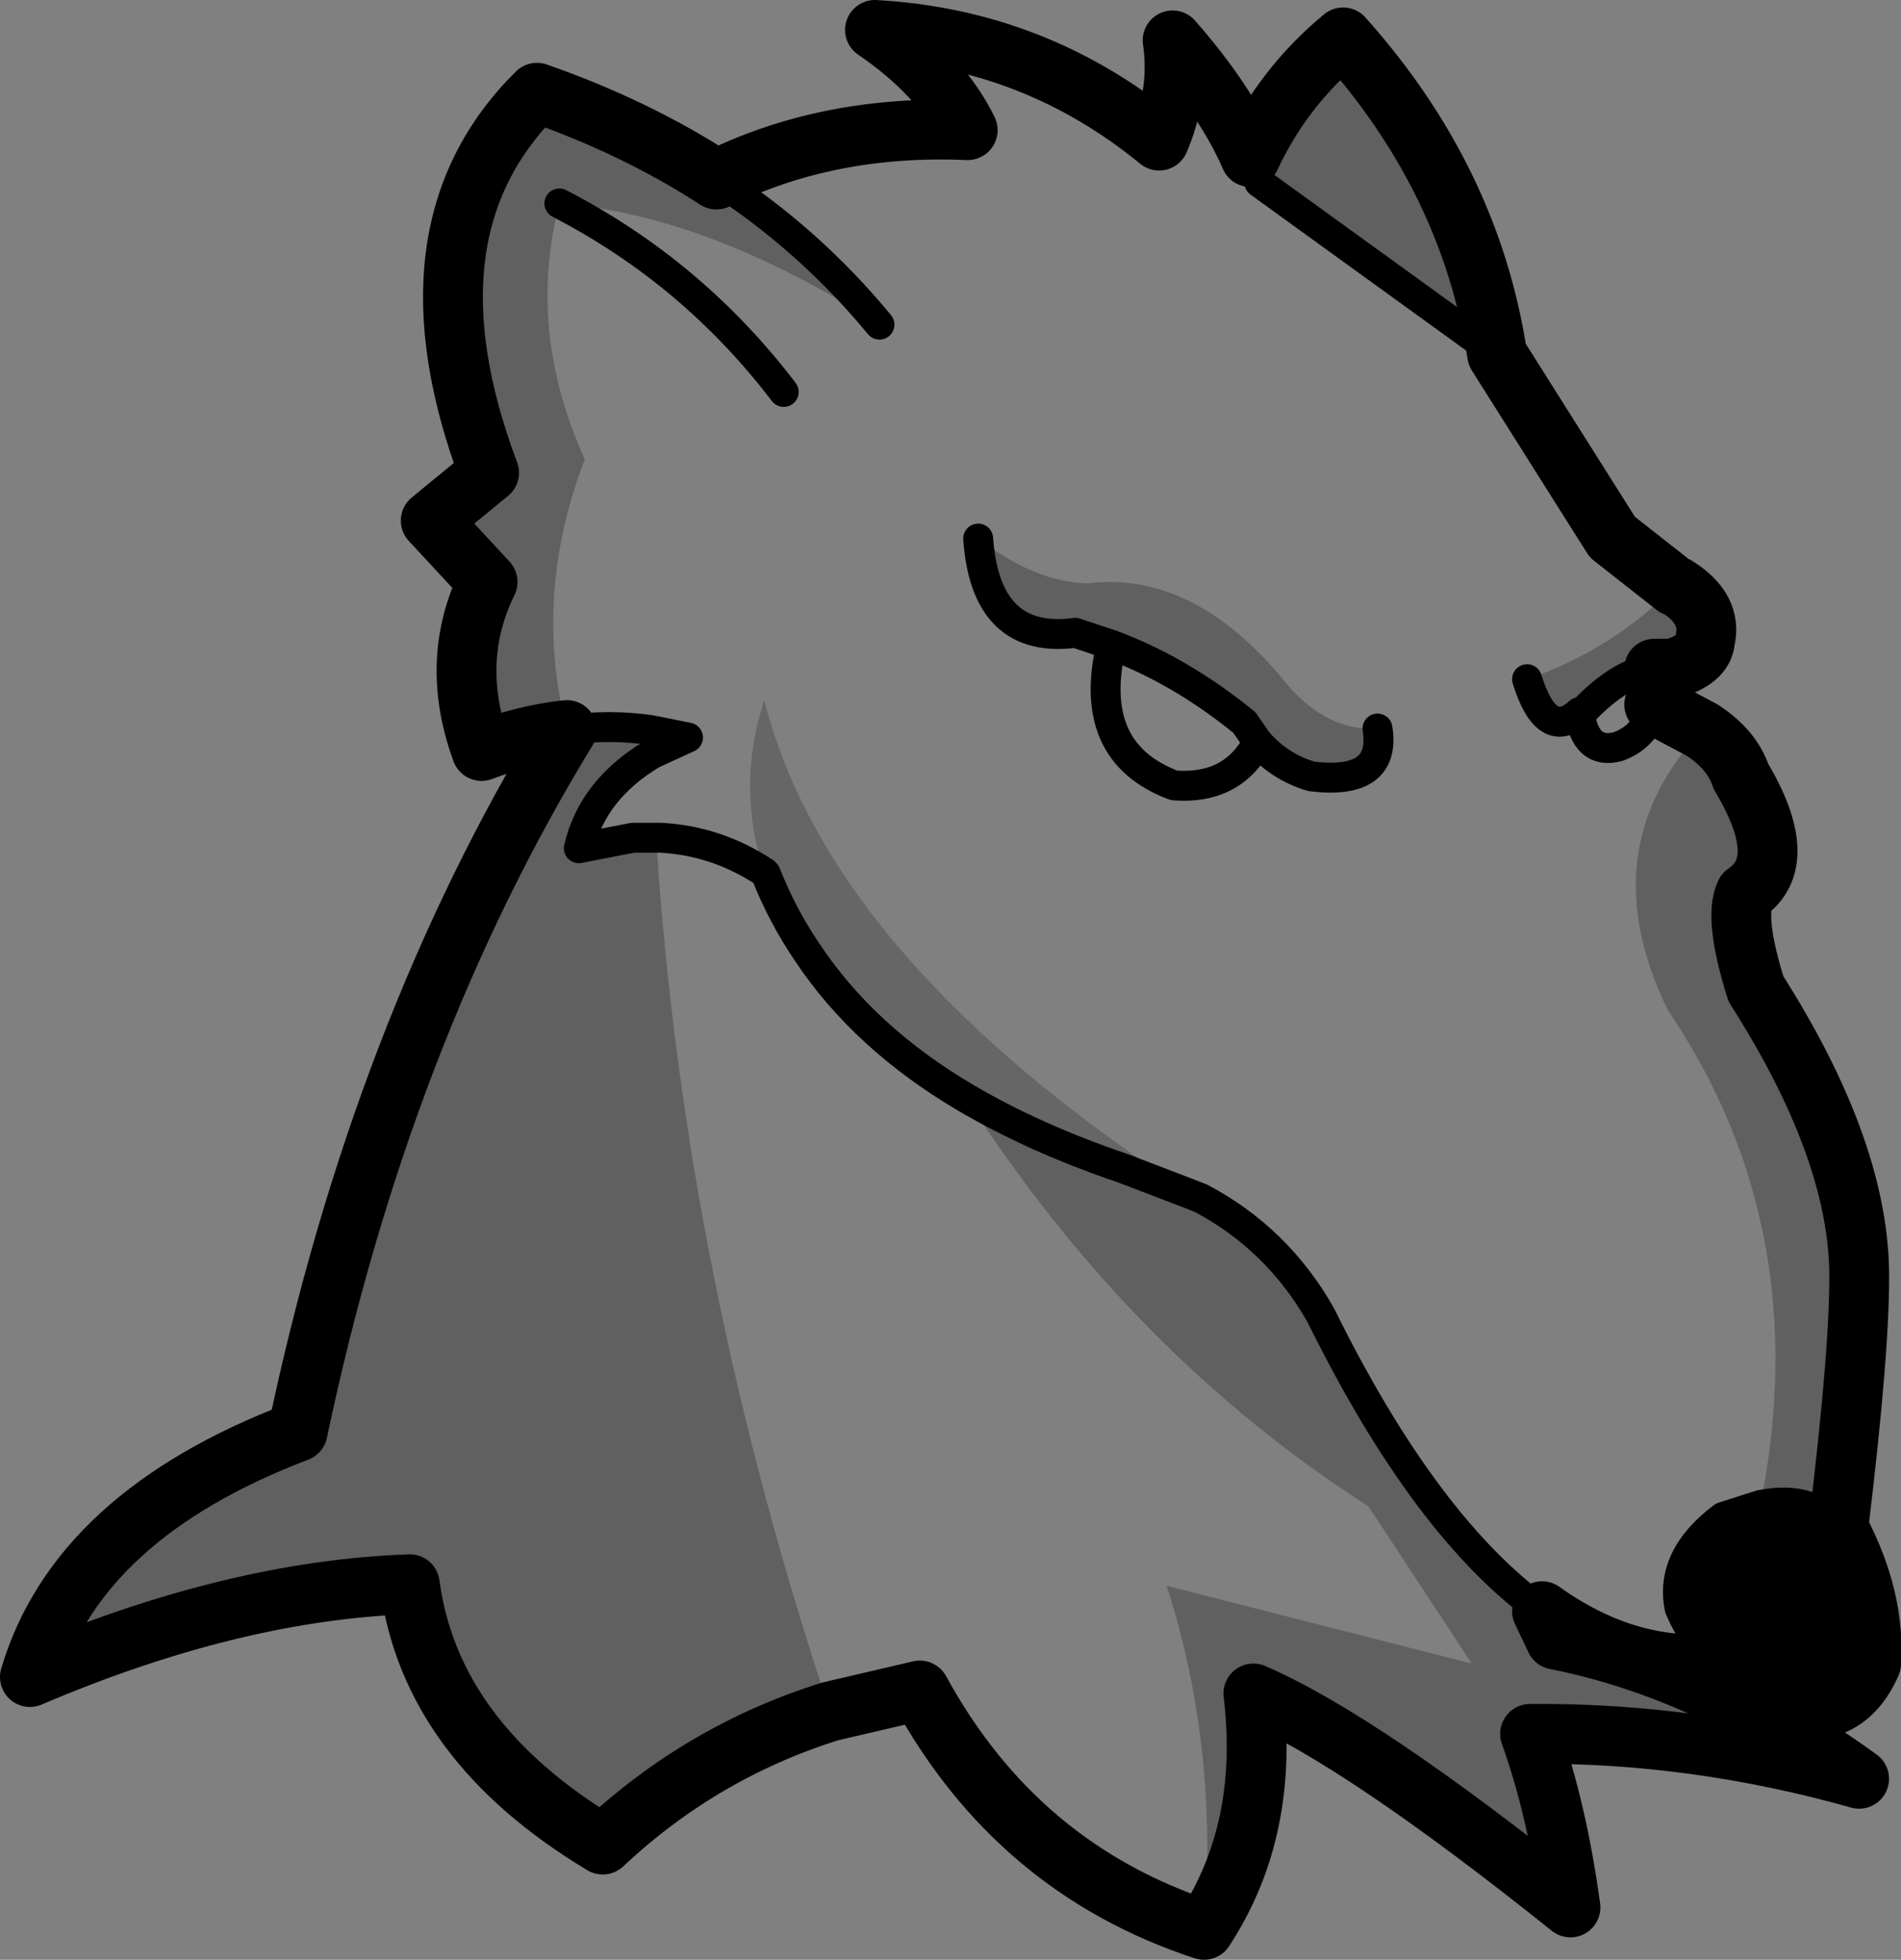 <?xml version="1.0" encoding="UTF-8" standalone="no"?>
<svg xmlns:xlink="http://www.w3.org/1999/xlink" height="65.5px" width="63.55px" xmlns="http://www.w3.org/2000/svg">
  <rect width="100%" height="100%" fill="#808080" stroke="none"/>
  <g transform="matrix(1.0, 0.0, 0.0, 1.0, -172.75, -75.1)">
    <path d="M196.7 81.1 Q199.8 83.1 202.15 85.95 196.45 82.3 191.45 81.9 190.35 86.15 192.3 90.45 190.55 95.0 191.7 99.5 193.1 99.3 194.5 99.5 L195.75 99.75 194.55 100.3 Q192.55 101.5 192.1 103.45 L193.9 103.1 194.7 103.1 194.85 103.1 194.7 103.35 Q195.65 117.8 200.5 132.3 196.2 133.65 192.9 136.75 187.15 133.3 186.45 128.05 180.55 128.25 173.75 131.15 175.35 125.75 182.7 122.95 185.5 109.65 191.7 99.5 190.3 99.65 188.85 100.2 187.75 97.2 189.05 94.55 L187.15 92.5 189.1 90.9 Q186.05 82.8 190.7 78.2 194.0 79.35 196.7 81.1 M212.9 115.15 Q215.45 116.5 216.9 119.05 220.4 126.15 224.3 128.95 L224.75 129.9 Q229.85 130.9 234.9 134.55 229.4 133.0 223.9 133.05 224.8 135.55 225.25 138.85 218.25 133.25 214.65 131.7 215.2 136.25 213.0 139.6 213.5 133.5 211.75 128.1 L221.95 130.7 218.5 125.45 Q210.55 120.35 205.05 111.8 207.35 113.15 210.3 114.15 L212.65 115.05 212.9 115.15 M231.6 125.4 Q233.45 116.15 228.5 108.85 225.9 103.5 229.65 99.5 230.65 100.15 230.95 101.05 232.65 103.9 231.1 104.95 230.7 105.75 231.45 108.15 234.8 113.4 234.9 117.5 234.95 120.0 234.2 126.2 233.35 125.05 231.6 125.4 M225.55 98.9 Q224.45 99.9 223.8 97.8 226.6 96.85 228.75 94.7 L228.8 94.7 Q230.0 95.45 229.75 96.5 229.7 97.15 228.65 97.45 L228.05 97.45 Q226.95 97.55 225.7 98.85 L225.55 98.9 M222.8 86.95 L214.85 81.2 214.55 80.35 Q215.65 78.0 217.65 76.35 221.9 81.1 222.8 86.95 M205.45 93.1 Q207.35 94.55 209.1 94.6 212.7 94.15 215.8 98.0 217.15 99.55 218.8 99.45 219.1 101.35 216.6 101.05 215.55 100.75 214.8 99.9 L214.35 99.25 Q212.2 97.5 209.9 96.65 L208.7 96.25 Q205.7 96.65 205.45 93.1" fill="#000000" fill-opacity="0.251" fill-rule="evenodd" stroke="none"/>
    <path d="M198.3 104.25 Q197.35 101.4 198.3 98.5 200.5 107.2 212.65 115.05 L210.3 114.15 Q207.35 113.15 205.05 111.8 201.65 109.8 199.75 106.95 198.9 105.7 198.35 104.3 L198.3 104.25" fill="#000000" fill-opacity="0.2" fill-rule="evenodd" stroke="none"/>
    <path d="M212.65 115.05 L212.9 115.15 212.65 115.05" fill="#ffffff" fill-rule="evenodd" stroke="none"/>
    <path d="M230.1 130.7 Q229.35 129.9 228.9 128.85 228.55 127.15 230.35 125.8 L231.6 125.4 Q233.35 125.05 234.2 126.2 L234.25 126.25 Q235.45 128.55 235.3 130.7 234.45 132.65 232.35 132.15 231.0 131.65 230.1 130.7" fill="#000000" fill-rule="evenodd" stroke="none"/>
    <path d="M196.7 81.1 Q199.8 83.1 202.15 85.95 M191.45 81.9 Q195.9 84.2 198.95 88.2 M191.7 99.5 Q193.1 99.3 194.5 99.5 L195.75 99.75 194.55 100.3 Q192.55 101.5 192.1 103.45 L193.9 103.1 194.7 103.1 194.85 103.1 Q196.7 103.2 198.3 104.25 L198.35 104.3 Q198.9 105.7 199.75 106.95 201.65 109.8 205.05 111.8 207.35 113.15 210.3 114.15 L212.65 115.05 212.9 115.15 Q215.45 116.5 216.9 119.05 220.4 126.15 224.3 128.95 M230.1 130.7 Q229.35 129.9 228.9 128.85 228.55 127.15 230.35 125.8 L231.6 125.4 Q233.35 125.05 234.2 126.2 M228.05 98.65 Q227.8 99.7 226.85 100.05 225.75 100.35 225.55 98.9 224.45 99.9 223.8 97.8 M222.8 86.95 L214.85 81.2 214.55 80.35 M205.45 93.1 Q205.7 96.65 208.7 96.25 L209.9 96.65 Q212.2 97.5 214.35 99.25 L214.8 99.9 Q215.55 100.75 216.6 101.05 219.1 101.35 218.8 99.45 M228.05 97.45 Q226.95 97.55 225.7 98.85 L225.55 98.9 M228.05 98.65 L228.05 97.45 M209.9 96.65 Q209.05 100.25 212.0 101.35 213.95 101.5 214.8 99.9" fill="none" stroke="#000000" stroke-linecap="round" stroke-linejoin="round" stroke-width="1.0"/>
    <path d="M224.3 128.95 Q227.1 130.95 230.1 130.7 231.0 131.65 232.35 132.15 234.45 132.65 235.3 130.7 235.45 128.55 234.25 126.25 L234.2 126.2 Q234.95 120.0 234.9 117.5 234.8 113.4 231.45 108.15 230.7 105.75 231.1 104.95 232.65 103.9 230.95 101.05 230.65 100.15 229.65 99.5 L228.05 98.65 M228.75 94.7 L226.65 93.05 222.8 86.95 Q221.9 81.1 217.65 76.35 215.65 78.0 214.55 80.35 213.75 78.5 211.95 76.45 212.2 78.15 211.5 79.8 207.35 76.4 202.0 76.1 204.2 77.6 205.1 79.45 200.45 79.25 196.7 81.1 194.0 79.35 190.7 78.2 186.05 82.8 189.1 90.9 L187.15 92.5 189.05 94.55 Q187.75 97.2 188.85 100.2 190.3 99.65 191.7 99.5 185.5 109.65 182.7 122.95 175.35 125.75 173.75 131.15 180.55 128.25 186.45 128.05 187.15 133.3 192.9 136.75 196.2 133.65 200.5 132.3 L203.5 131.6 Q206.75 137.55 213.0 139.6 215.2 136.25 214.65 131.7 218.25 133.25 225.25 138.85 224.8 135.55 223.9 133.05 229.4 133.0 234.9 134.55 229.85 130.9 224.75 129.9 L224.3 128.95 M228.05 97.45 L228.65 97.45 Q229.7 97.15 229.75 96.5 230.0 95.45 228.8 94.7 L228.75 94.7" fill="none" stroke="#000000" stroke-linecap="round" stroke-linejoin="round" stroke-width="2.0"/>
  </g>
</svg>
